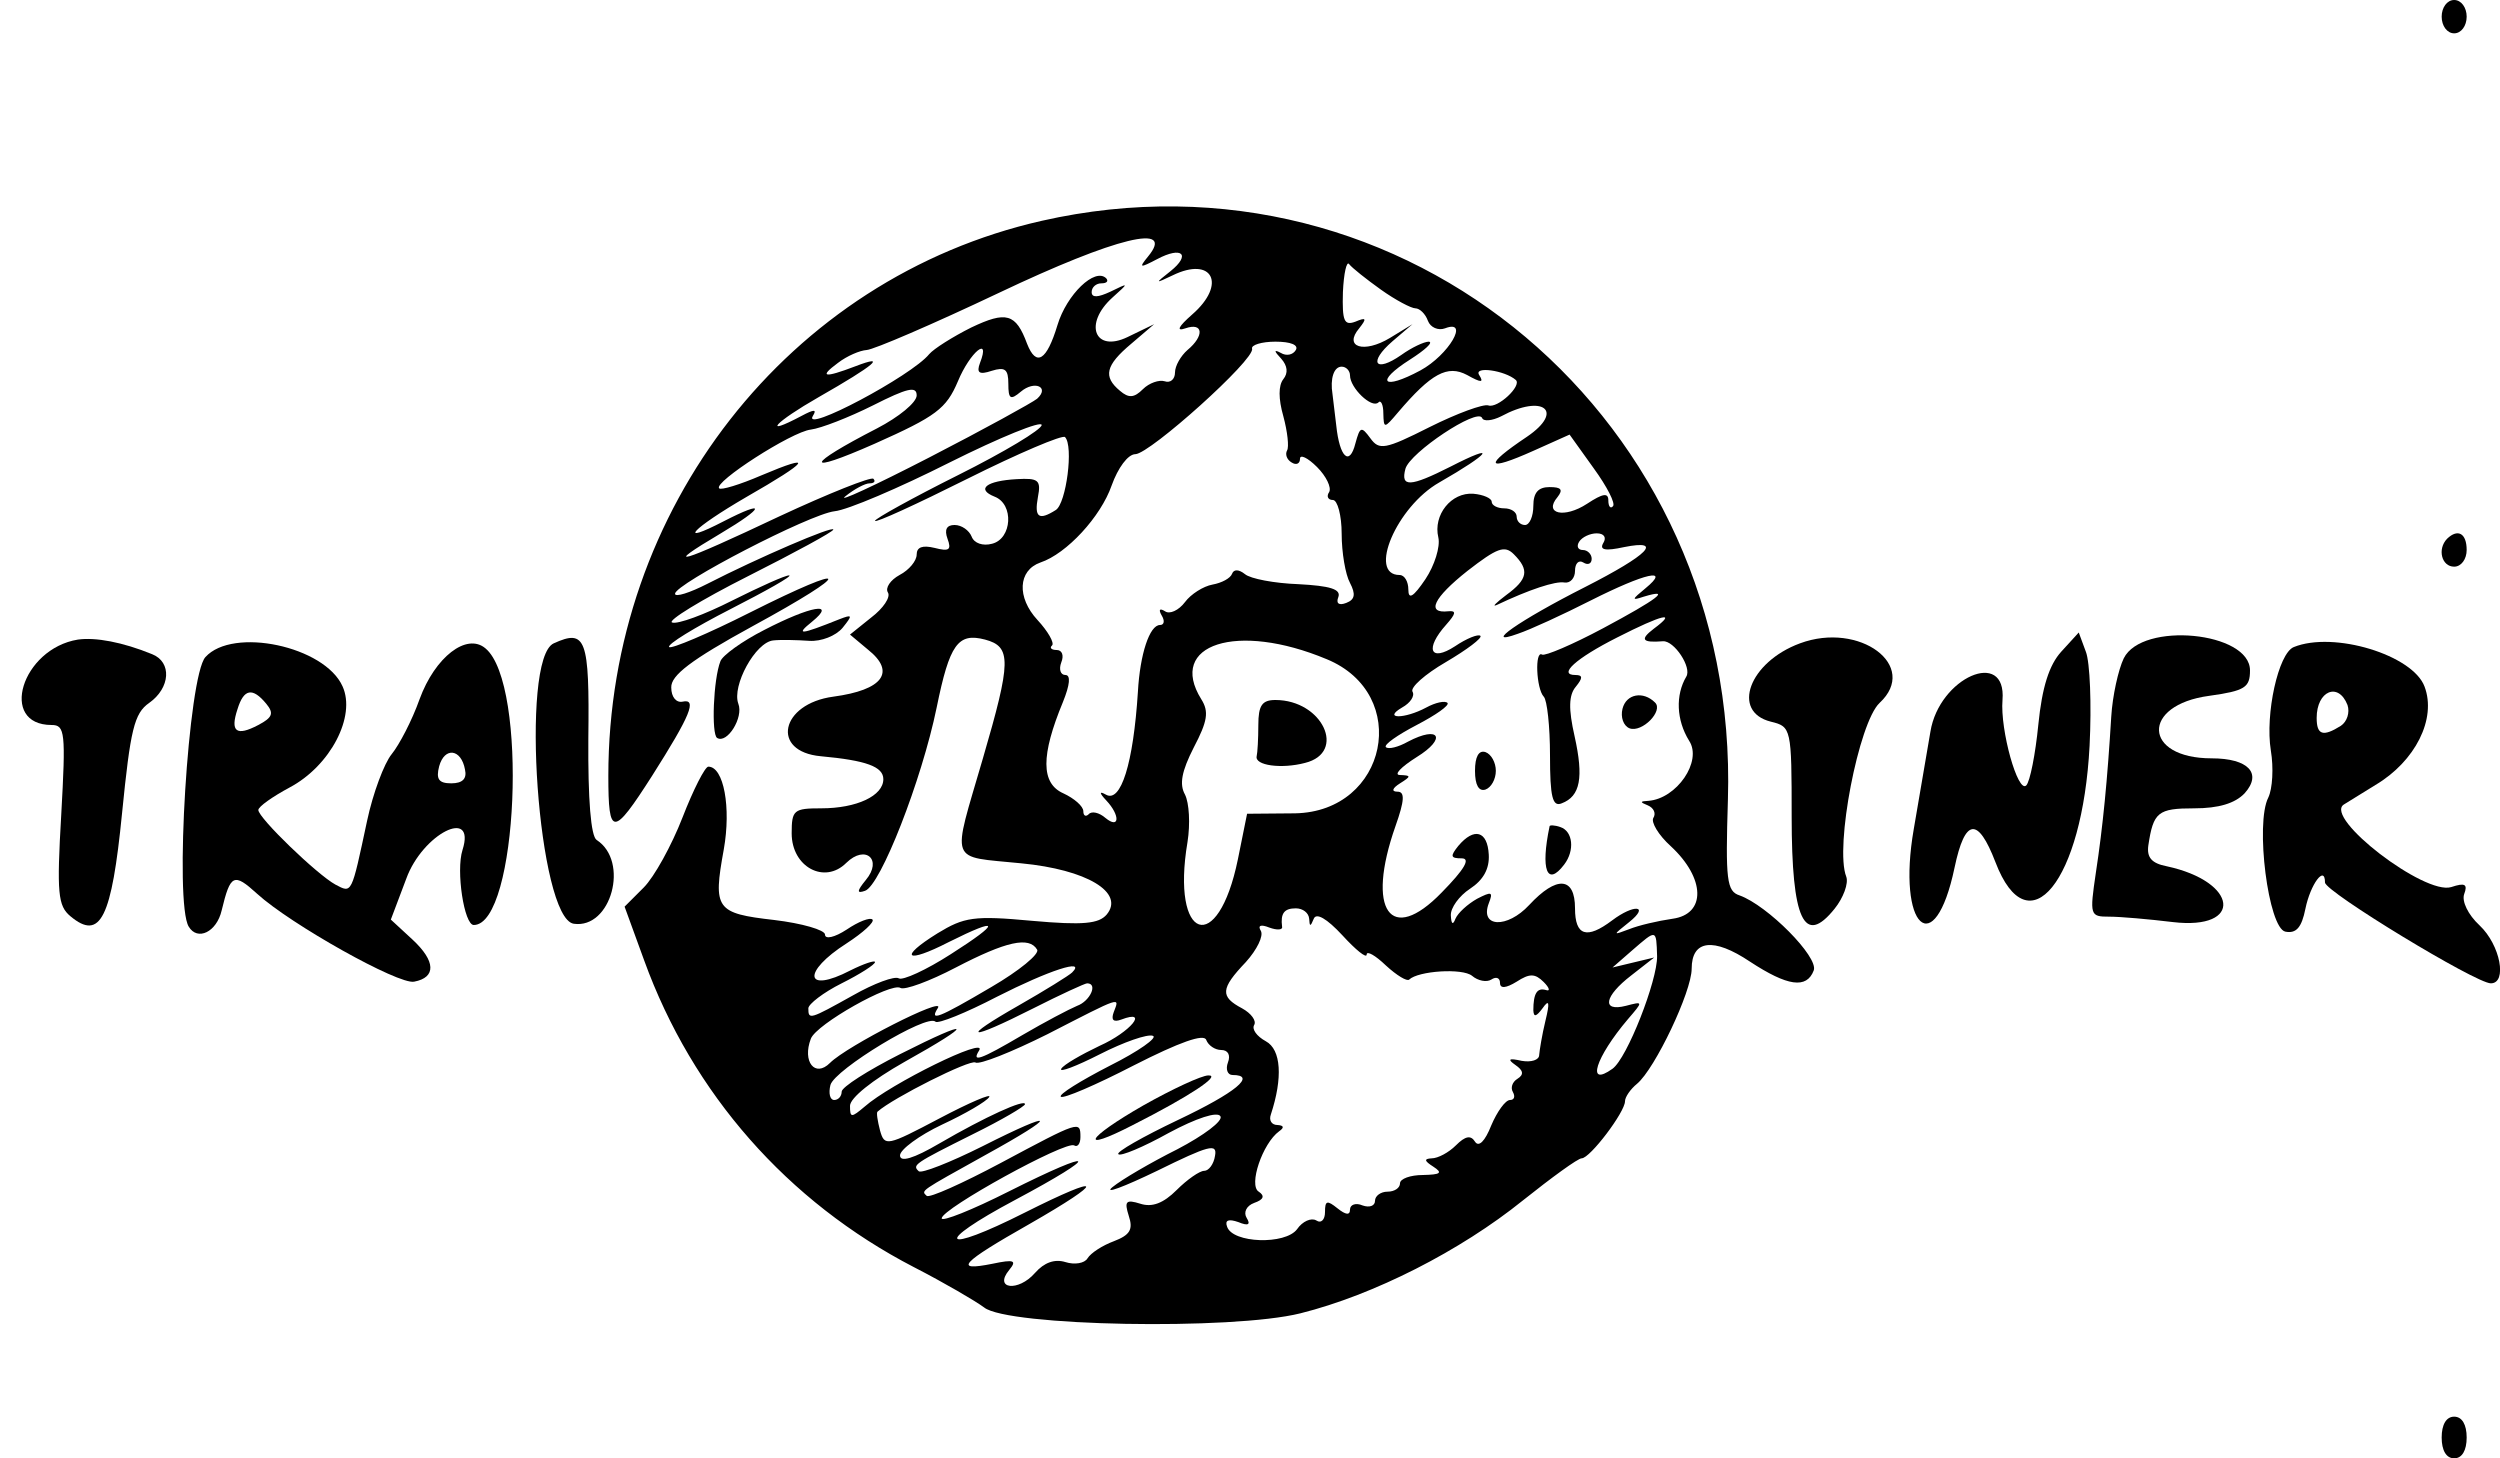 <?xml version="1.0" standalone="no"?>
<!DOCTYPE svg PUBLIC "-//W3C//DTD SVG 20010904//EN"
 "http://www.w3.org/TR/2001/REC-SVG-20010904/DTD/svg10.dtd">
<svg version="1.0" xmlns="http://www.w3.org/2000/svg"
 width="300pt" height="175pt" viewBox="0 0 300 175"
 preserveAspectRatio="xMidYMid meet">
<g transform="translate(0,175) scale(0.05,-0.05)"
fill="#000000" stroke="none">
<path d="M5860 3460 c0 -22 13 -40 30 -40 17 0 30 18 30 40 0 22 -13 40 -30
40 -17 0 -30 -18 -30 -40z"/>
<path d="M2500 2970 c-608 -138 -1040 -691 -1040 -1332 0 -147 11 -147 105 0
92 145 109 186 73 178 -15 -3 -27 11 -27 34 -1 29 47 66 195 147 246 134 241
157 -6 33 -101 -51 -189 -88 -194 -83 -6 6 61 47 147 91 86 44 150 80 141 81
-8 1 -70 -27 -136 -60 -67 -34 -132 -58 -145 -53 -12 4 69 54 182 111 113 57
205 107 205 112 0 10 -181 -68 -302 -130 -43 -22 -78 -33 -78 -24 1 24 323
191 383 198 31 3 155 56 276 117 122 61 221 101 221 90 0 -11 -90 -65 -200
-120 -110 -55 -200 -105 -200 -110 0 -6 100 40 222 101 122 61 228 106 234
100 21 -21 3 -159 -22 -175 -41 -26 -52 -18 -43 31 8 41 1 46 -51 43 -73 -4
-98 -24 -53 -42 47 -18 42 -101 -6 -113 -22 -6 -43 1 -49 17 -6 15 -24 28 -41
28 -19 0 -25 -11 -17 -33 10 -27 4 -31 -31 -22 -29 7 -43 2 -43 -16 0 -15 -18
-37 -41 -49 -22 -12 -35 -31 -28 -42 7 -11 -11 -38 -40 -60 l-51 -41 43 -36
c68 -54 36 -97 -83 -113 -127 -17 -151 -132 -30 -143 109 -10 150 -25 150 -55
0 -40 -64 -70 -149 -70 -66 0 -71 -4 -71 -60 0 -81 79 -123 131 -71 46 45 88
8 47 -41 -22 -27 -22 -33 -2 -26 37 12 136 265 172 440 31 152 51 180 116 163
64 -17 63 -52 -5 -285 -75 -258 -84 -234 92 -252 157 -15 249 -70 205 -123
-19 -22 -56 -26 -179 -15 -140 13 -163 9 -227 -30 -95 -59 -76 -74 27 -21 124
62 126 48 5 -29 -59 -38 -116 -64 -125 -58 -10 6 -59 -12 -110 -41 -104 -58
-107 -59 -107 -31 0 10 36 38 80 60 44 22 80 45 80 51 0 5 -27 -4 -59 -20
-110 -57 -117 -4 -9 65 40 26 67 51 62 57 -6 6 -34 -5 -62 -24 -29 -19 -52
-24 -52 -12 0 11 -55 27 -122 35 -140 16 -147 26 -121 169 18 101 0 199 -37
199 -8 0 -36 -55 -62 -122 -26 -67 -68 -143 -93 -168 l-46 -46 47 -129 c116
-320 344 -579 647 -736 74 -38 149 -82 169 -97 56 -45 595 -55 759 -14 176 44
384 150 534 271 69 55 132 101 141 101 20 0 104 111 104 137 0 10 13 29 29 42
43 36 131 221 131 276 0 69 52 76 140 17 90 -59 136 -66 153 -21 12 32 -111
156 -178 180 -31 10 -34 37 -28 230 28 910 -774 1587 -1647 1389z m255 -86
c-22 -27 -20 -28 22 -6 60 32 82 11 32 -29 -38 -30 -37 -30 5 -10 96 47 131
-21 47 -94 -33 -29 -39 -41 -16 -33 43 15 46 -18 5 -52 -16 -14 -30 -38 -30
-54 0 -16 -11 -26 -25 -21 -13 4 -37 -4 -52 -19 -21 -21 -34 -22 -55 -4 -41
34 -35 61 27 113 l55 47 -64 -31 c-79 -38 -106 32 -36 95 40 36 40 36 -5 14
-30 -14 -45 -15 -45 -1 0 12 11 21 23 21 13 0 18 5 12 12 -27 27 -95 -39 -117
-112 -26 -86 -51 -101 -73 -45 -27 73 -50 79 -134 39 -44 -22 -90 -51 -101
-64 -42 -52 -306 -192 -279 -148 10 16 3 16 -27 0 -98 -52 -64 -15 41 45 135
77 166 104 88 74 -76 -29 -88 -26 -42 8 22 17 53 30 69 31 17 1 159 62 317
137 282 134 426 169 358 87z m559 -79 c35 -25 73 -45 83 -45 10 0 24 -13 30
-30 6 -16 25 -24 41 -18 60 23 9 -64 -59 -101 -91 -49 -110 -28 -25 26 36 23
57 42 45 43 -11 0 -41 -14 -66 -32 -63 -44 -80 -18 -21 33 l48 41 -54 -33
c-63 -38 -112 -22 -74 23 19 24 17 27 -9 16 -27 -10 -32 1 -30 71 2 45 9 76
15 67 7 -9 41 -36 76 -61z m-204 -145 c-7 -12 -23 -15 -36 -7 -17 9 -17 5 1
-14 15 -17 17 -34 5 -49 -12 -15 -12 -47 0 -89 10 -37 14 -74 9 -82 -5 -9 -1
-22 11 -29 11 -7 20 -3 20 9 0 11 18 3 41 -20 22 -22 35 -49 29 -60 -7 -10 -3
-19 9 -19 11 0 21 -37 21 -81 0 -45 9 -98 20 -118 14 -27 12 -40 -9 -48 -18
-7 -25 -1 -19 14 7 19 -20 27 -96 31 -57 2 -115 13 -128 24 -15 12 -27 12 -31
1 -4 -11 -25 -22 -47 -26 -22 -4 -52 -23 -66 -42 -15 -20 -37 -30 -48 -22 -13
8 -16 4 -8 -10 8 -13 6 -23 -4 -23 -25 0 -48 -70 -53 -160 -11 -173 -41 -268
-77 -247 -16 9 -16 4 1 -14 34 -36 32 -70 -2 -42 -15 13 -33 17 -40 9 -7 -7
-13 -4 -13 7 0 12 -22 31 -48 43 -54 24 -54 91 -1 219 17 42 19 65 6 65 -12 0
-16 14 -10 30 7 17 2 30 -11 30 -12 0 -18 5 -11 11 6 6 -10 34 -35 61 -50 54
-47 119 7 138 63 21 145 110 171 185 15 42 39 75 57 75 35 1 287 227 280 253
-3 9 23 17 56 17 37 0 56 -8 49 -20z m-758 -31 c-9 -24 -2 -29 28 -19 32 10
40 4 40 -31 0 -37 5 -40 30 -19 33 28 70 11 39 -17 -11 -9 -127 -73 -259 -141
-132 -68 -223 -110 -201 -93 21 17 47 31 58 31 11 0 15 5 9 11 -6 5 -107 -35
-225 -90 -243 -115 -286 -127 -141 -41 106 63 110 82 7 29 -116 -60 -75 -17
54 58 152 87 166 107 36 52 -51 -22 -97 -36 -101 -31 -15 14 174 136 220 141
24 3 91 29 149 58 83 42 105 47 105 24 0 -17 -43 -52 -95 -79 -173 -89 -178
-113 -6 -37 148 66 172 84 200 150 29 70 79 111 53 44z m888 -30 c0 -30 52
-80 68 -65 6 7 12 -5 12 -26 1 -37 2 -37 35 2 80 94 119 115 166 90 34 -19 41
-19 29 0 -14 22 62 11 88 -12 15 -14 -44 -69 -66 -61 -12 4 -75 -19 -141 -52
-107 -54 -121 -56 -142 -27 -22 30 -25 28 -36 -12 -14 -56 -38 -34 -46 43 -4
33 -8 67 -9 75 -6 37 3 66 22 66 11 0 20 -10 20 -21z m363 -98 c100 54 153 13
62 -49 -106 -71 -99 -85 15 -34 l87 39 58 -81 c32 -44 53 -85 46 -91 -6 -7
-11 0 -11 14 0 19 -13 17 -51 -8 -55 -36 -105 -24 -71 16 14 18 9 24 -19 24
-27 0 -39 -13 -39 -45 0 -25 -9 -46 -20 -46 -11 0 -20 9 -20 20 0 11 -13 20
-30 20 -16 0 -30 7 -30 16 0 8 -20 17 -44 19 -53 4 -97 -51 -84 -105 5 -22 -9
-67 -31 -100 -29 -43 -41 -50 -41 -25 0 19 -9 35 -21 35 -77 0 -7 164 95 222
124 71 142 97 27 38 -97 -49 -120 -50 -108 -5 11 39 173 147 184 122 3 -9 24
-7 46 4z m245 -304 c-10 -17 4 -20 50 -10 95 19 59 -18 -94 -96 -158 -80 -249
-144 -161 -112 30 10 108 46 175 80 131 66 193 80 131 29 -33 -27 -34 -30 -4
-20 69 21 33 -6 -98 -76 -73 -39 -139 -67 -146 -63 -18 11 -14 -82 4 -101 8
-8 15 -71 15 -141 0 -100 6 -124 28 -115 45 17 53 62 31 161 -15 66 -14 99 3
119 17 21 17 28 -1 28 -43 0 1 40 100 90 110 56 146 64 88 21 -34 -26 -28 -34
22 -30 27 2 70 -63 56 -85 -26 -44 -24 -104 7 -154 32 -49 -30 -139 -98 -144
-20 -1 -21 -3 -1 -11 14 -6 20 -19 13 -30 -6 -10 12 -41 42 -68 83 -77 85
-163 4 -174 -35 -5 -82 -16 -104 -25 -40 -15 -40 -15 0 17 50 40 12 44 -41 4
-61 -46 -89 -37 -89 29 0 76 -44 79 -110 8 -53 -57 -119 -54 -97 4 11 28 7 29
-28 11 -23 -13 -46 -34 -52 -48 -6 -16 -10 -13 -11 8 -1 18 20 47 46 64 32 21
47 48 45 82 -3 57 -35 66 -73 21 -20 -25 -19 -30 8 -30 22 0 7 -26 -48 -82
-123 -127 -182 -43 -111 159 22 62 23 83 5 83 -15 0 -13 8 6 20 27 17 27 19 0
20 -16 0 2 19 40 43 73 45 55 77 -21 37 -23 -13 -47 -19 -53 -13 -5 6 28 29
74 53 46 24 79 47 74 53 -6 6 -29 1 -51 -11 -52 -28 -106 -28 -58 0 20 11 31
28 25 38 -6 10 30 42 80 71 51 30 88 58 83 63 -5 5 -33 -6 -61 -25 -60 -39
-73 -6 -21 52 23 26 25 34 5 32 -54 -6 -36 32 46 97 71 55 89 62 111 40 38
-38 34 -60 -18 -98 -25 -19 -35 -29 -23 -24 78 37 141 58 163 54 14 -2 25 11
25 28 0 18 9 27 20 20 11 -7 20 -3 20 9 0 11 -10 21 -21 21 -12 0 -16 9 -9 20
7 11 26 20 42 20 18 0 24 -10 16 -23z m-664 -279 c204 -84 146 -366 -76 -370
l-115 -1 -22 -109 c-48 -235 -161 -196 -121 41 7 44 4 94 -6 114 -14 25 -8 56
21 113 33 63 37 86 18 116 -82 132 86 186 301 96z m-42 -623 c1 -19 3 -20 11
0 6 15 31 1 69 -40 32 -35 58 -56 58 -46 0 10 21 -2 46 -26 26 -24 51 -39 56
-34 22 21 128 28 151 9 14 -12 35 -16 46 -9 12 8 21 4 21 -8 0 -14 14 -13 40
3 31 20 44 20 65 -1 14 -14 16 -23 5 -19 -21 6 -30 -8 -30 -49 1 -17 7 -15 22
5 16 23 18 15 7 -30 -8 -33 -14 -70 -15 -82 0 -12 -19 -18 -42 -14 -31 7 -35
4 -15 -10 19 -13 21 -23 5 -33 -13 -8 -17 -22 -11 -32 6 -11 3 -19 -7 -19 -11
0 -31 -28 -45 -61 -15 -38 -30 -53 -39 -39 -10 16 -23 14 -46 -9 -17 -17 -43
-31 -58 -31 -19 -1 -18 -6 4 -20 23 -15 18 -19 -25 -20 -30 0 -55 -9 -55 -20
0 -11 -13 -20 -30 -20 -16 0 -30 -10 -30 -22 0 -12 -13 -17 -30 -11 -16 7 -30
2 -30 -10 0 -14 -10 -13 -30 3 -25 20 -30 19 -30 -9 0 -18 -9 -28 -21 -20 -12
7 -33 -2 -46 -21 -28 -38 -155 -34 -168 6 -6 16 4 19 27 11 24 -10 30 -6 20
10 -8 13 -1 29 18 36 23 8 26 17 11 27 -25 15 9 116 49 145 13 9 11 14 -4 15
-14 0 -21 11 -16 25 29 88 25 156 -12 176 -22 12 -34 29 -28 39 6 10 -7 28
-29 40 -53 28 -52 47 9 111 27 30 43 63 36 75 -8 13 0 16 20 8 19 -7 33 -6 31
2 -4 32 5 44 33 44 17 0 31 -11 32 -25z m835 -90 c1 -58 -72 -245 -107 -270
-64 -46 -41 27 37 119 37 43 37 43 -5 32 -59 -15 -52 23 13 73 l55 43 -50 -12
-50 -12 47 41 c59 51 58 52 60 -14z m-1488 16 c7 -10 -43 -51 -110 -90 -129
-76 -149 -83 -128 -50 18 29 -218 -91 -259 -132 -36 -36 -67 3 -46 58 13 35
193 136 215 122 10 -6 70 16 133 49 121 63 176 75 195 43z m84 -55 c-7 -7 -65
-43 -128 -79 -144 -82 -123 -87 35 -7 65 33 124 60 129 60 27 0 7 -43 -24 -54
-19 -8 -78 -39 -131 -70 -102 -60 -123 -67 -104 -37 21 35 -213 -80 -275 -135
-32 -27 -35 -27 -35 2 0 19 54 62 130 105 172 96 166 108 -10 19 -77 -39 -140
-79 -140 -90 0 -11 -8 -20 -18 -20 -10 0 -14 16 -9 36 10 37 232 172 252 152
6 -6 73 21 148 60 124 63 215 93 180 58z m100 -95 c-7 -19 -1 -25 18 -18 68
26 22 -30 -52 -63 -44 -21 -86 -45 -92 -55 -6 -10 36 6 93 35 57 29 114 49
127 44 12 -4 -34 -37 -104 -72 -70 -36 -123 -69 -117 -74 5 -6 84 28 175 75
110 56 169 77 174 61 5 -13 21 -24 36 -24 16 0 23 -12 16 -30 -6 -16 -1 -30
11 -30 59 0 8 -42 -131 -108 -84 -40 -149 -77 -143 -82 5 -6 60 17 121 51 67
36 117 52 124 40 7 -11 -40 -46 -103 -79 -64 -32 -134 -73 -156 -91 -22 -18
26 0 107 39 124 61 145 67 139 36 -3 -20 -15 -36 -26 -36 -11 0 -41 -21 -66
-46 -32 -32 -59 -42 -87 -33 -35 11 -39 6 -28 -29 11 -33 3 -46 -36 -61 -27
-10 -55 -28 -63 -41 -7 -12 -31 -16 -53 -9 -26 8 -51 -1 -73 -26 -40 -46 -100
-39 -62 7 19 23 12 26 -40 15 -95 -19 -76 2 88 95 187 107 181 124 -10 28
-202 -102 -223 -76 -24 30 210 112 199 128 -14 21 -89 -45 -162 -74 -162 -65
0 23 298 187 318 175 8 -5 15 4 15 20 0 40 -2 39 -191 -62 -92 -49 -172 -85
-178 -79 -14 13 -17 10 141 98 178 98 173 112 -7 21 -78 -39 -147 -66 -153
-60 -16 15 -12 18 130 89 69 34 125 67 125 72 0 13 -95 -30 -205 -94 -63 -37
-95 -46 -95 -29 0 14 46 48 101 74 56 26 107 56 113 66 7 10 -47 -13 -119 -51
-127 -67 -132 -68 -143 -29 -6 23 -9 43 -6 45 37 33 222 126 235 118 9 -6 87
25 173 68 181 93 173 90 159 53z"/>
<path d="M3894 1799 c-5 -20 2 -41 17 -47 30 -11 82 42 61 62 -28 28 -69 21
-78 -15z"/>
<path d="M3540 1650 c0 -34 9 -50 25 -45 14 5 25 25 25 45 0 20 -11 40 -25 45
-16 5 -25 -11 -25 -45z"/>
<path d="M3719 1517 c-22 -105 -6 -146 35 -92 26 34 21 80 -9 90 -14 5 -26 5
-26 2z"/>
<path d="M3020 1760 c0 -33 -2 -67 -4 -75 -5 -22 59 -31 116 -16 101 25 42
151 -71 151 -32 0 -41 -13 -41 -60z"/>
<path d="M2744 847 c-138 -79 -157 -115 -25 -47 136 69 213 120 181 119 -16 0
-87 -33 -156 -72z"/>
<path d="M5873 2207 c-24 -25 -13 -67 17 -67 17 0 30 18 30 40 0 40 -21 52
-47 27z"/>
<path d="M1834 1988 c-53 -27 -100 -61 -105 -75 -17 -43 -22 -175 -8 -184 24
-15 64 49 51 82 -16 43 41 148 84 152 18 2 57 1 86 -1 29 -2 64 12 80 31 25
31 24 33 -7 21 -95 -38 -107 -39 -66 -6 60 49 -3 38 -115 -20z"/>
<path d="M187 1965 c-135 -22 -191 -205 -63 -205 32 0 34 -18 23 -215 -11
-189 -8 -219 22 -244 72 -60 99 -5 124 248 20 200 29 239 65 264 51 36 55 98
7 117 -71 29 -136 41 -178 35z"/>
<path d="M1329 1956 c-82 -37 -37 -660 48 -673 90 -13 134 150 55 201 -14 9
-21 97 -20 244 3 240 -6 263 -83 228z"/>
<path d="M4320 1956 c-122 -45 -166 -164 -70 -188 49 -12 50 -15 50 -228 0
-248 30 -312 103 -221 21 26 34 61 28 77 -28 71 30 370 80 417 96 89 -48 196
-191 143z"/>
<path d="M4947 1936 c-29 -32 -46 -85 -55 -175 -7 -71 -20 -137 -29 -146 -20
-20 -63 133 -57 205 10 125 -152 54 -173 -76 -7 -41 -25 -146 -40 -234 -41
-236 50 -321 98 -92 25 119 56 122 98 13 79 -207 209 -46 226 279 5 99 1 201
-9 226 l-17 46 -42 -46z"/>
<path d="M5097 1920 c-13 -27 -27 -90 -30 -140 -9 -149 -20 -264 -37 -375 -15
-102 -14 -105 32 -105 27 0 95 -6 153 -13 170 -20 157 97 -15 134 -36 7 -48
21 -44 50 12 80 23 89 110 89 59 0 98 12 121 36 43 48 9 84 -79 84 -165 0
-170 128 -6 150 86 12 98 20 98 61 0 93 -259 118 -303 29z"/>
<path d="M493 1923 c-41 -45 -75 -591 -40 -647 21 -35 67 -13 79 39 21 87 29
91 85 40 80 -73 340 -219 377 -211 53 10 52 49 -4 101 l-52 48 37 98 c39 108
168 173 135 69 -16 -50 4 -180 27 -180 106 0 131 579 28 664 -45 38 -121 -21
-158 -122 -18 -51 -49 -110 -67 -132 -18 -22 -45 -94 -59 -160 -38 -178 -36
-174 -76 -153 -44 24 -185 160 -185 179 0 8 34 32 75 54 98 52 160 171 127
243 -43 96 -263 143 -329 70z m146 -112 c19 -23 15 -33 -19 -51 -53 -28 -68
-16 -50 38 15 49 36 53 69 13z m477 -158 c5 -22 -6 -33 -33 -33 -30 0 -37 10
-29 41 13 47 53 42 62 -8z"/>
<path d="M5505 1947 c-37 -15 -69 -161 -55 -248 7 -42 4 -92 -6 -113 -32 -62
0 -314 41 -322 26 -5 39 10 48 55 12 59 47 106 47 63 0 -22 362 -242 398 -242
40 0 23 92 -27 139 -28 26 -43 58 -37 75 9 24 2 28 -31 17 -64 -20 -306 166
-258 198 3 2 37 23 76 47 96 57 147 159 118 236 -28 76 -218 134 -314 95z
m129 -139 c6 -18 -1 -40 -16 -50 -43 -27 -58 -22 -58 19 0 65 52 87 74 31z"/>
<path d="M5860 50 c0 -31 11 -50 30 -50 19 0 30 19 30 50 0 31 -11 50 -30 50
-19 0 -30 -19 -30 -50z"/>
</g>
</svg>
